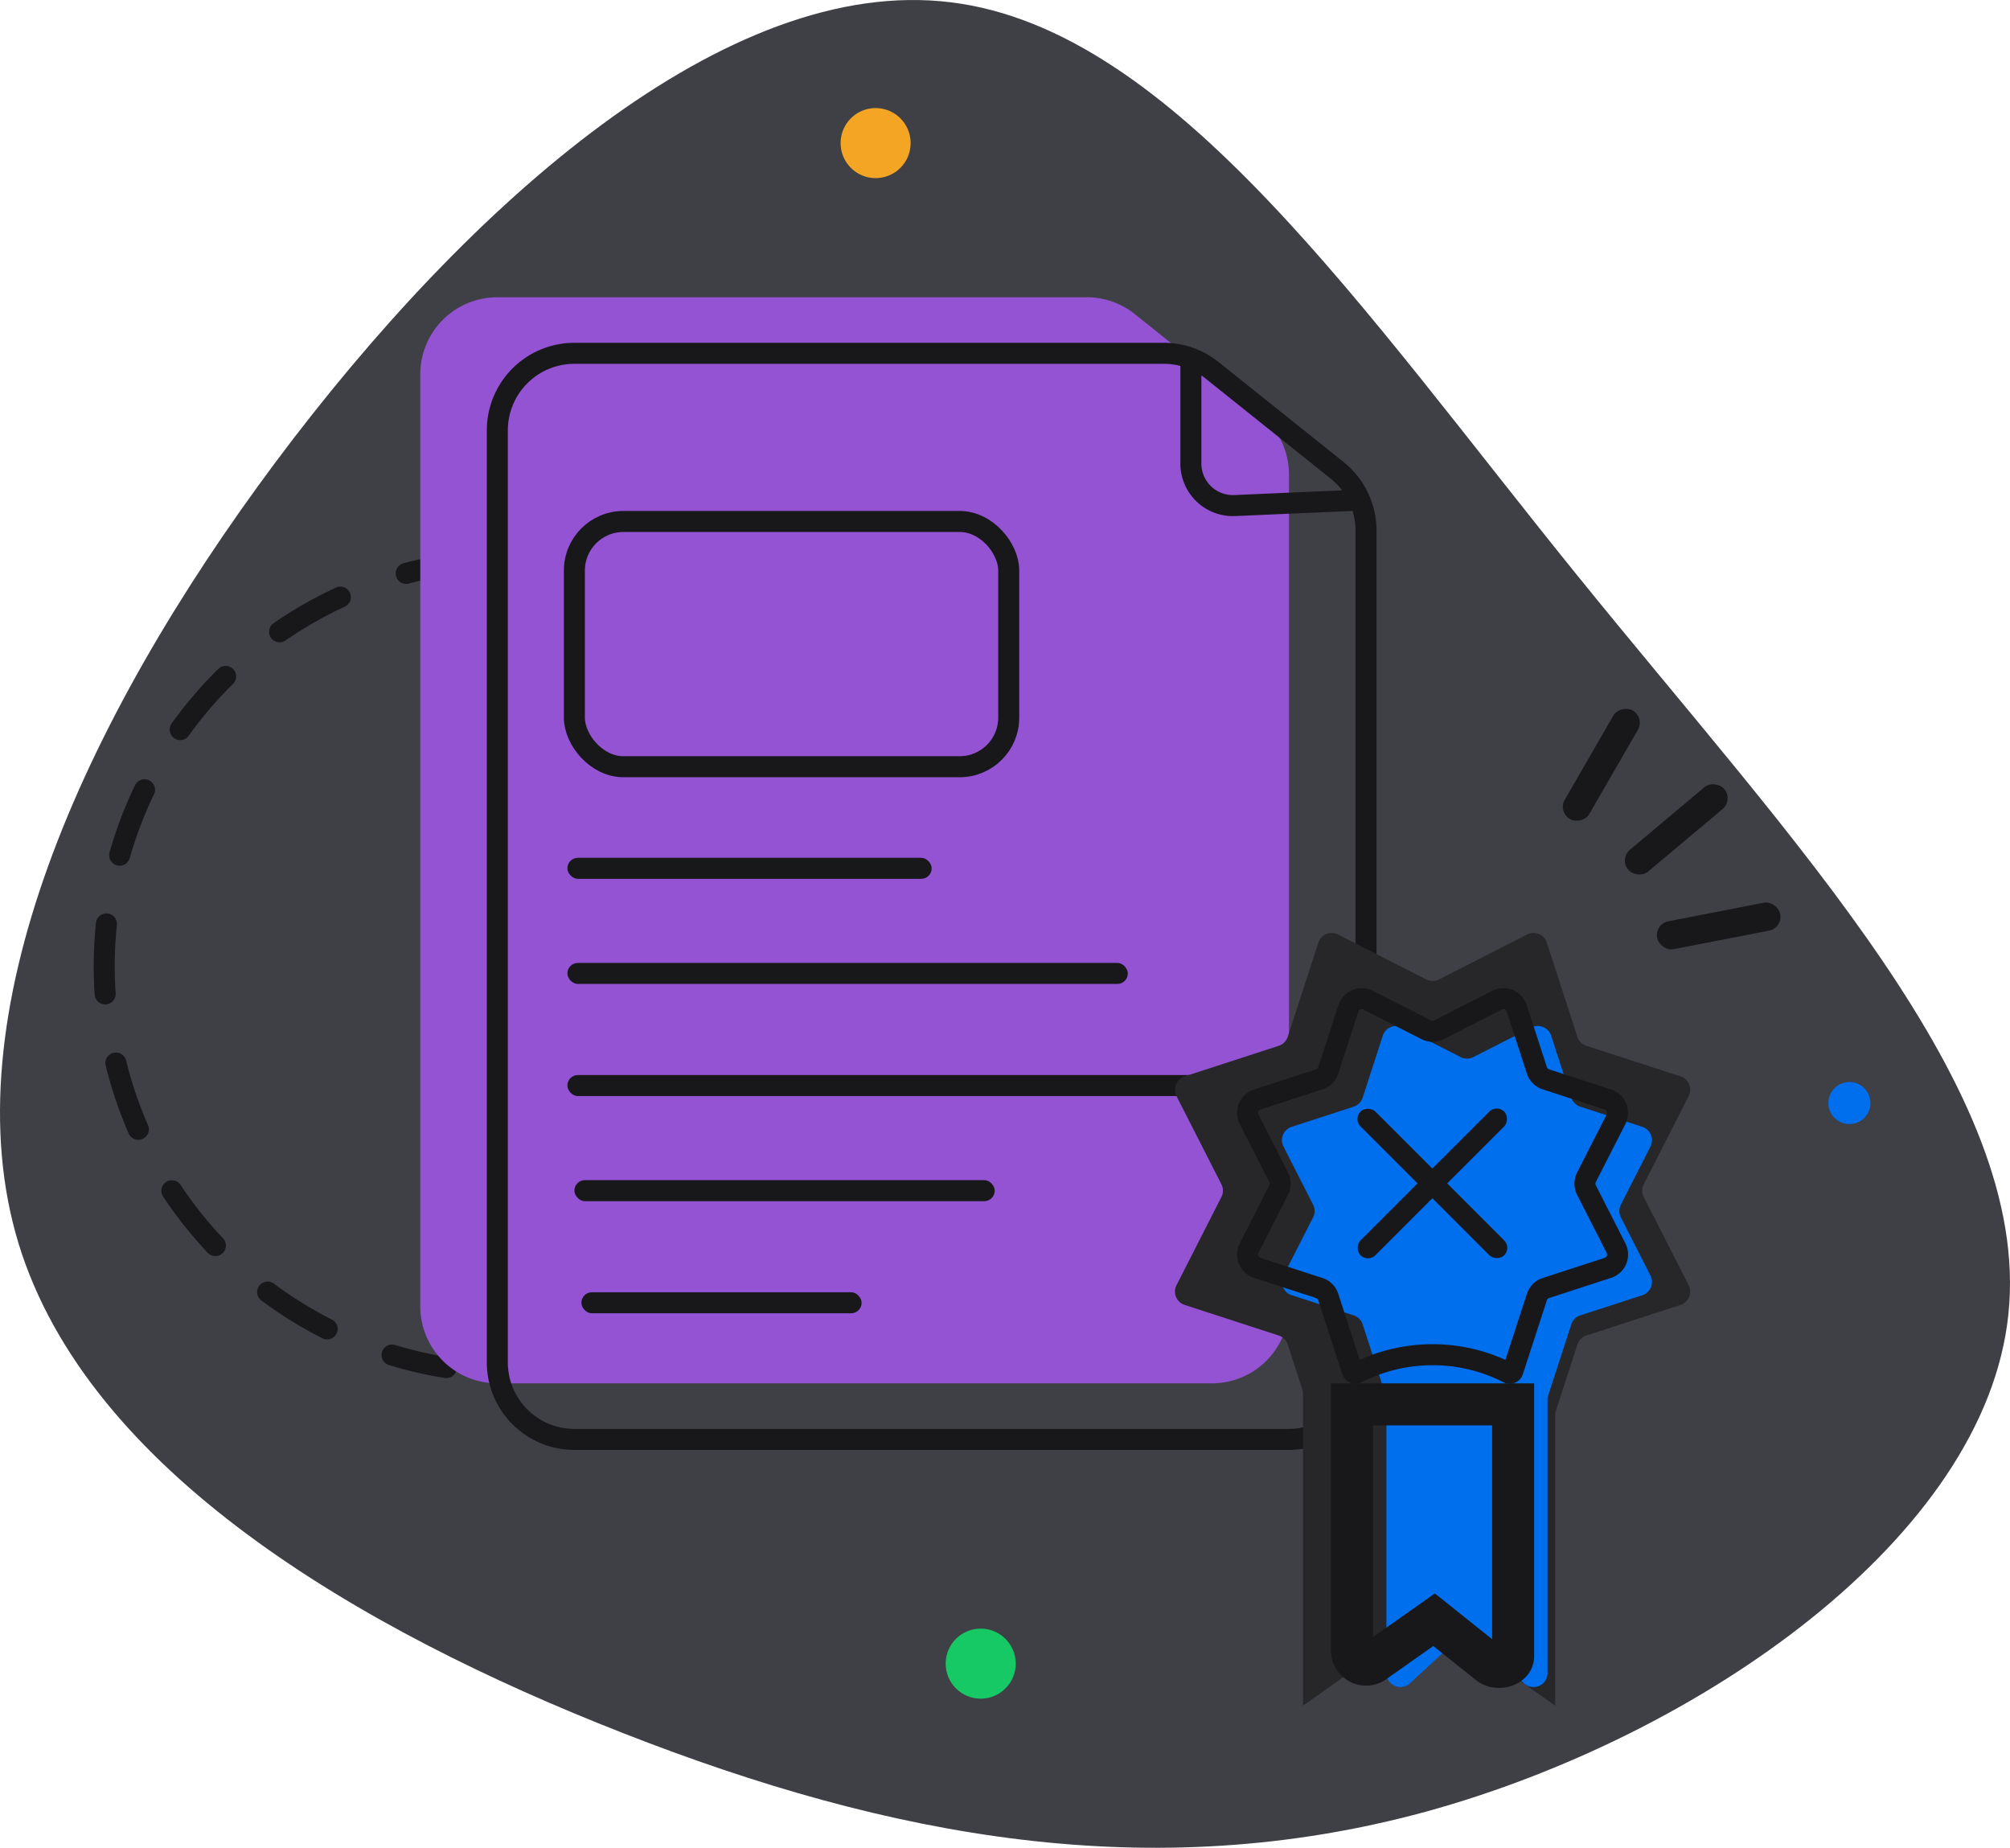 <svg xmlns="http://www.w3.org/2000/svg" width="286.915" height="263.701" viewBox="0 0 286.915 263.701">
  <defs>
    <style>
      .cls-1 {
        fill: #3f3f46;
      }

      .cls-1, .cls-10, .cls-11, .cls-7 {
        fill-rule: evenodd;
      }

      .cls-11, .cls-2 {
        fill: #006fee;
      }

      .cls-3 {
        fill: #f5a524;
      }

      .cls-4 {
        fill: #17c964;
      }

      .cls-5, .cls-8, .cls-9 {
        fill: none;
        stroke: #18181b;
        stroke-width: 3px;
      }

      .cls-5, .cls-9 {
        stroke-linecap: round;
        stroke-linejoin: round;
      }

      .cls-5 {
        stroke-dasharray: 10 10;
      }

      .cls-6 {
        fill: #18181b;
      }

      .cls-7 {
        fill: #9353d3;
      }

      .cls-10 {
        fill: #27272a;
      }
    </style>
  </defs>
  <g id="No-Certificate-Found" transform="translate(-17 -43)">
    <path id="Path_509" data-name="Path 509" class="cls-1" d="M242.211,125.195c30.612,37.859,64.783,73.325,61.482,105.295-3.236,31.906-44.073,60.317-83.162,71.061-39.154,10.678-76.561,3.688-114.551-11.2-37.924-14.82-76.431-37.536-86.333-69.895-9.837-32.294,8.93-74.3,36.695-111.509C84.106,71.8,120.865,39.379,152.707,43.327c31.9,3.883,58.893,44.072,89.5,81.868Z"/>
    <circle id="Ellipse_185" data-name="Ellipse 185" class="cls-2" cx="3" cy="3" r="3" transform="translate(277.99 197.421)"/>
    <circle id="Ellipse_186" data-name="Ellipse 186" class="cls-3" cx="5" cy="5" r="5" transform="translate(136.99 58.421)"/>
    <circle id="Ellipse_187" data-name="Ellipse 187" class="cls-4" cx="5" cy="5" r="5" transform="translate(151.99 275.421)"/>
    <path id="Path_510" data-name="Path 510" class="cls-5" d="M84.82,123.107a58.008,58.008,0,0,0-4.107,115.065"/>
    <rect id="Rectangle_340" data-name="Rectangle 340" class="cls-6" width="17.89" height="4.051" rx="2" transform="matrix(0.766, -0.643, 0.643, 0.766, 248.124, 165.563)"/>
    <rect id="Rectangle_341" data-name="Rectangle 341" class="cls-6" width="17.89" height="4.051" rx="2" transform="translate(239.352 158.879) rotate(-60)"/>
    <rect id="Rectangle_342" data-name="Rectangle 342" class="cls-6" width="17.89" height="4.051" rx="2" transform="translate(253.163 174.865) rotate(-11)"/>
    <path id="Path_511" data-name="Path 511" class="cls-7" d="M179,87.832a11,11,0,0,0-6.871-2.41H87.99a11,11,0,0,0-11,11v133a11,11,0,0,0,11,11h102a11,11,0,0,0,11-11V110.708a11,11,0,0,0-4.128-8.589L179,87.832Z"/>
    <path id="Path_512" data-name="Path 512" class="cls-8" d="M190,95.832a11,11,0,0,0-6.871-2.41H98.99a11,11,0,0,0-11,11v133a11,11,0,0,0,11,11h102a11,11,0,0,0,11-11V118.708a11,11,0,0,0-4.128-8.589L190,95.832Z"/>
    <path id="Path_513" data-name="Path 513" class="cls-9" d="M209.99,114.421l-16.739.728a6,6,0,0,1-6.261-5.994V94.421"/>
    <rect id="Rectangle_343" data-name="Rectangle 343" class="cls-6" width="52" height="3" rx="1.5" transform="translate(97.99 165.421)"/>
    <rect id="Rectangle_344" data-name="Rectangle 344" class="cls-6" width="80" height="3" rx="1.5" transform="translate(97.99 180.421)"/>
    <rect id="Rectangle_345" data-name="Rectangle 345" class="cls-6" width="100" height="3" rx="1.5" transform="translate(97.99 196.421)"/>
    <rect id="Rectangle_346" data-name="Rectangle 346" class="cls-6" width="60" height="3" rx="1.5" transform="translate(98.99 211.421)"/>
    <rect id="Rectangle_347" data-name="Rectangle 347" class="cls-6" width="40" height="3" rx="1.5" transform="translate(99.99 227.421)"/>
    <rect id="Rectangle_348" data-name="Rectangle 348" class="cls-8" width="62" height="35" rx="7" transform="translate(98.99 117.421)"/>
    <path id="Path_514" data-name="Path 514" class="cls-10" d="M218.991,226.421h-16v60l18-12.7,18,12.7v-60h-20Z"/>
    <path id="Path_515" data-name="Path 515" class="cls-10" d="M236.389,250.193a32.817,32.817,0,0,0-29.8,0,.656.656,0,0,1-.922-.382l-4.853-14.933a2,2,0,0,0-1.284-1.284L186.1,229.228a2,2,0,0,1-1.164-2.81l6.413-12.589a2,2,0,0,0,0-1.816l-6.413-12.589a2,2,0,0,1,1.164-2.81l13.436-4.366a2,2,0,0,0,1.284-1.284l4.367-13.437a2,2,0,0,1,2.81-1.164l12.588,6.414a2,2,0,0,0,1.816,0l12.589-6.414a2,2,0,0,1,2.81,1.164l4.366,13.437a2,2,0,0,0,1.284,1.284l13.437,4.366a2,2,0,0,1,1.164,2.81l-6.414,12.589a2,2,0,0,0,0,1.816l6.414,12.589a2,2,0,0,1-1.164,2.81l-13.437,4.366a2,2,0,0,0-1.284,1.284l-4.852,14.933a.656.656,0,0,1-.922.382Z"/>
    <path id="Path_516" data-name="Path 516" class="cls-11" d="M214.9,242.437,211.511,232a2,2,0,0,0-1.284-1.284l-8.854-2.877a2,2,0,0,1-1.164-2.81l4.226-8.295a2,2,0,0,0,0-1.816l-4.226-8.295a2,2,0,0,1,1.164-2.81l8.854-2.877a2,2,0,0,0,1.284-1.284l2.877-8.853a2,2,0,0,1,2.81-1.164l8.295,4.226a2,2,0,0,0,1.815,0l8.295-4.226a2,2,0,0,1,2.81,1.164l2.877,8.853a2,2,0,0,0,1.284,1.284l8.854,2.877a2,2,0,0,1,1.164,2.81l-4.226,8.295a2,2,0,0,0,0,1.816l4.226,8.3a2,2,0,0,1-1.164,2.81l-8.854,2.877A2,2,0,0,0,241.29,232L237.9,242.437v39.326a2,2,0,0,1-3.357,1.47l-8.143-7.517-8.144,7.517a2,2,0,0,1-3.356-1.47Z"/>
    <path id="Path_517" data-name="Path 517" class="cls-6" d="M209.991,243.421v-3h-3v3Zm3.153,36.774,1.73,2.451Zm8.56-6.042,1.872-2.344-1.761-1.406-1.841,1.3,1.73,2.45Zm7.93,6.335-1.872,2.344.078.062.082.057,1.712-2.463Zm2.826-.086,1.9,2.325Zm.531-36.981h3v-3h-3Zm-23,3h10v-6h-10Zm3,32.141V243.421h-6v35.141Zm-1.577-.817a1,1,0,0,1,1.577.817h-6a5,5,0,0,0,7.883,4.084l-3.46-4.9Zm8.56-6.042-8.56,6.042,3.46,4.9,8.56-6.042Zm11.532,6.44-7.93-6.334-3.745,4.689,7.931,6.334,3.744-4.689Zm-.942-.065a.942.942,0,0,1,.285-.165.384.384,0,0,1,.248-.011.831.831,0,0,1,.249.122l-3.424,4.927a5.4,5.4,0,0,0,3.239.933,5.314,5.314,0,0,0,3.2-1.157l-3.793-4.649Zm-.573,1.3a1.685,1.685,0,0,1,.573-1.3l3.793,4.649a4.325,4.325,0,0,0,1.634-3.346h-6Zm0-35.96v35.96h6v-35.96Zm-7,3h10v-6h-10Zm-1,0h1v-6h-1Zm-2,0h2v-6h-2Z"/>
    <path id="Path_518" data-name="Path 518" class="cls-8" d="M232.284,238.923a23.773,23.773,0,0,0-21.586,0h0a.475.475,0,0,1-.668-.277L206.6,228.1a2,2,0,0,0-1.284-1.284l-8.854-2.877a2,2,0,0,1-1.164-2.81l4.226-8.295a2,2,0,0,0,0-1.816l-4.226-8.294a2,2,0,0,1,1.164-2.81l8.854-2.877a2,2,0,0,0,1.284-1.284l2.877-8.854a2,2,0,0,1,2.81-1.164l8.295,4.226a2,2,0,0,0,1.816,0l8.295-4.226a2,2,0,0,1,2.81,1.164l2.877,8.854a2,2,0,0,0,1.284,1.284l8.853,2.877a2,2,0,0,1,1.164,2.81l-4.226,8.294a2,2,0,0,0,0,1.816l4.226,8.295a2,2,0,0,1-1.164,2.81l-8.853,2.877a2,2,0,0,0-1.284,1.284l-3.429,10.551a.475.475,0,0,1-.668.277h0Z"/>
    <rect id="Rectangle_349" data-name="Rectangle 349" class="cls-6" width="3" height="29" rx="1.5" transform="translate(230.65 200.576) rotate(45)"/>
    <rect id="Rectangle_350" data-name="Rectangle 350" class="cls-6" width="3" height="29" rx="1.5" transform="translate(210.147 202.697) rotate(-45)"/>
  </g>
</svg>
